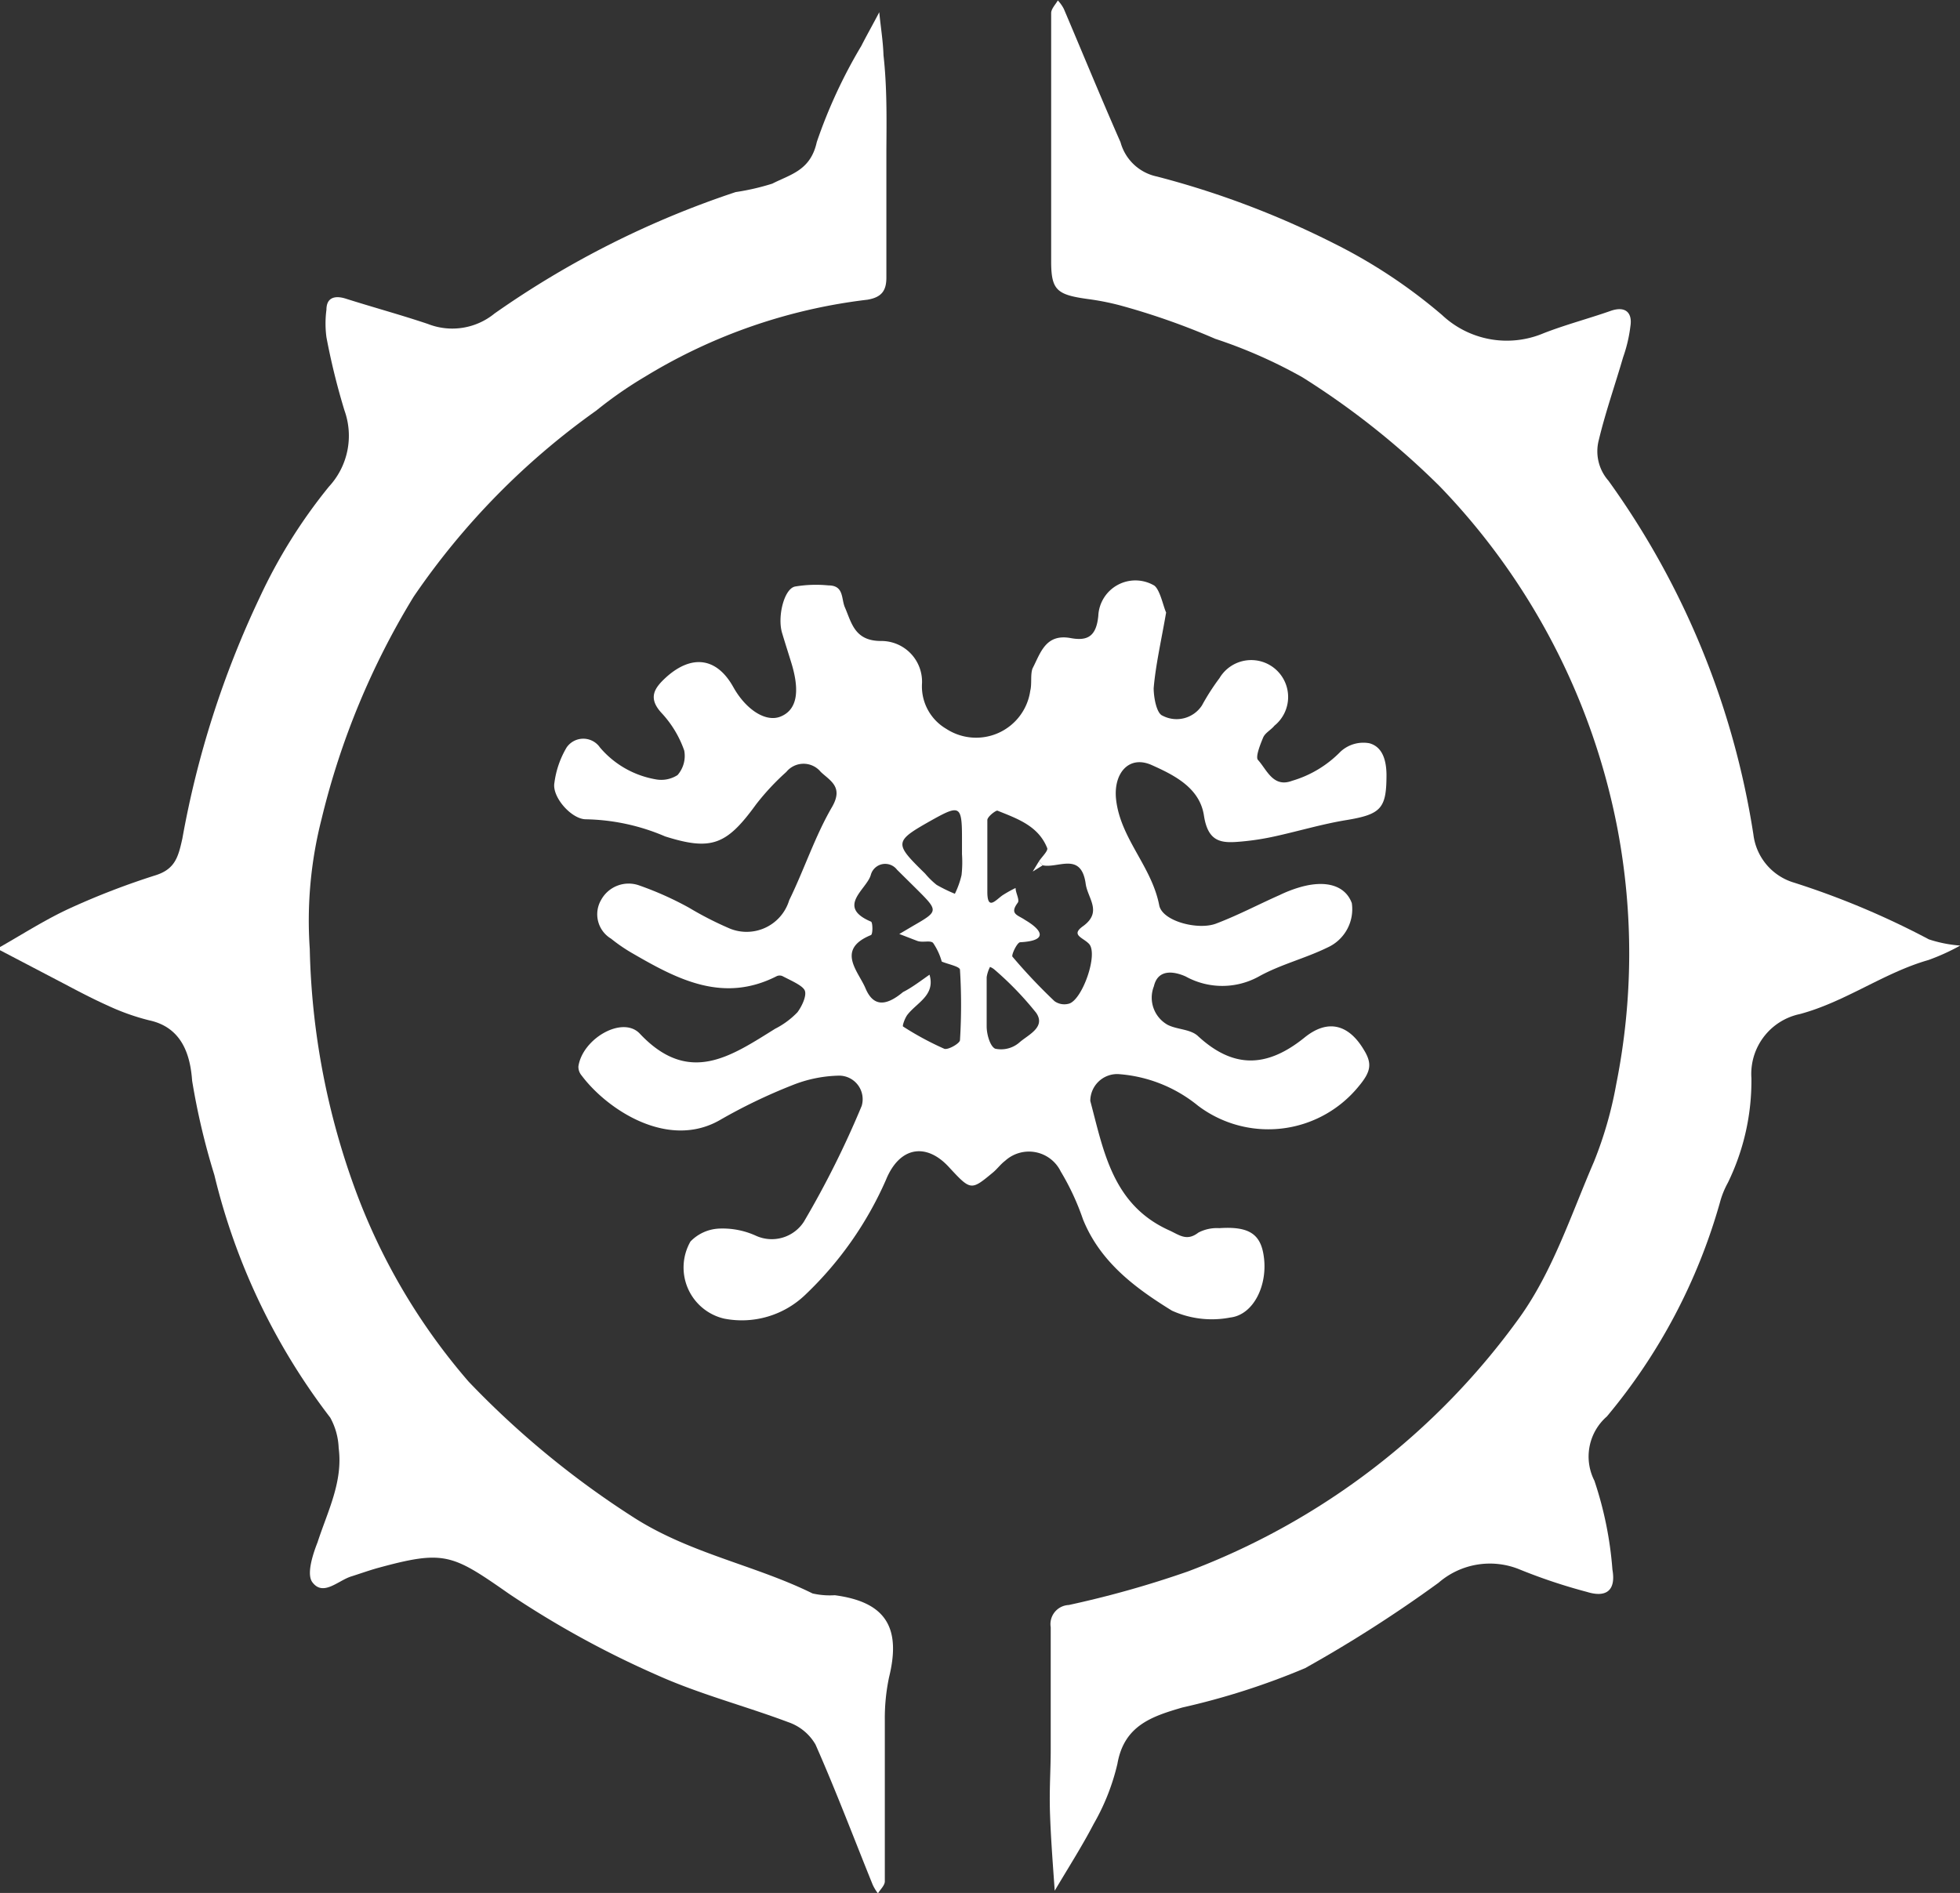 <svg id="Layer_1" data-name="Layer 1" xmlns="http://www.w3.org/2000/svg" viewBox="0 0 88.14 85.14"><rect x="0" y="0" width="88.14" height="85.14" fill="#333333" stroke="none"/><defs><style>.cls-1{fill:#fff;}</style></defs><path class="cls-1" d="M1388.08,869.26q0-2.75,0-5.49a.86.86,0,0,1,.81-1,45.37,45.37,0,0,0,5.36-1.51,32.44,32.44,0,0,0,14.92-11.43c1.49-2.08,2.32-4.64,3.34-7a17.61,17.61,0,0,0,1-3.48,30,30,0,0,0,.06-11.48,30.43,30.43,0,0,0-8-15.42,35.72,35.72,0,0,0-6.17-4.9,22.06,22.06,0,0,0-3.92-1.73,31.8,31.8,0,0,0-4.3-1.51,11.65,11.65,0,0,0-1.43-.28c-1.37-.19-1.64-.39-1.65-1.63,0-3.74,0-7.49,0-11.23,0-.19.19-.38.3-.57a1.65,1.65,0,0,1,.27.38c.85,2,1.67,4,2.55,6a2.15,2.15,0,0,0,1.64,1.54,39.78,39.78,0,0,1,7.94,3,23.74,23.74,0,0,1,4.88,3.23,4.25,4.25,0,0,0,4.56.82c1-.39,2-.65,3-1,.69-.25,1,.08.91.67a6.55,6.55,0,0,1-.33,1.41c-.36,1.24-.79,2.46-1.09,3.71a2,2,0,0,0,.43,1.84,36.86,36.86,0,0,1,6.52,15.92,2.58,2.58,0,0,0,1.83,2.16,36.79,36.79,0,0,1,6.06,2.55,5.88,5.88,0,0,0,1.41.28,9.66,9.66,0,0,1-1.43.65c-2,.57-3.73,1.88-5.78,2.43a2.75,2.75,0,0,0-2.18,2.88,10.45,10.45,0,0,1-1.06,4.71,3.94,3.94,0,0,0-.36.9,26,26,0,0,1-5.08,9.61,2.39,2.39,0,0,0-.56,2.89,16.45,16.45,0,0,1,.81,4c.16.91-.25,1.28-1.15,1a25,25,0,0,1-3-1,3.52,3.52,0,0,0-3.67.59,59.64,59.64,0,0,1-6,3.84,32.62,32.62,0,0,1-5.52,1.77c-1.37.4-2.62.81-2.92,2.53a9.94,9.94,0,0,1-1.07,2.71c-.52,1-1.16,2-1.75,3-.08-1.14-.17-2.28-.21-3.42S1388.08,870.26,1388.08,869.26Z" transform="translate(-1340.83 -790.58)"/><path class="cls-1" d="M1380.69,797.32c0,1.91,0,3.83,0,5.74,0,.58-.2.89-.85,1a24.73,24.73,0,0,0-10,3.46,18.4,18.4,0,0,0-2.2,1.53,33.16,33.16,0,0,0-8.21,8.37,34.76,34.76,0,0,0-4.14,10,18.47,18.47,0,0,0-.53,5.84,33.46,33.46,0,0,0,2,10.7,27.86,27.86,0,0,0,5.15,8.77,40.29,40.29,0,0,0,7.46,6.13c2.54,1.61,5.43,2.12,8,3.39a3.48,3.48,0,0,0,1,.08c2.26.3,3,1.42,2.44,3.69a8.93,8.93,0,0,0-.19,1.94c0,2.42,0,4.83,0,7.24,0,.18-.2.36-.31.54a2,2,0,0,1-.24-.4c-.85-2.1-1.65-4.22-2.57-6.3a2.26,2.26,0,0,0-1.22-1c-2-.75-4-1.26-5.93-2.13a42.8,42.8,0,0,1-6.61-3.63c-2.58-1.8-2.91-2-5.94-1.17-.39.11-.78.25-1.16.37-.6.18-1.27.92-1.76.27-.27-.35,0-1.22.23-1.8.45-1.39,1.15-2.72.95-4.24a3.07,3.07,0,0,0-.38-1.37,29.07,29.07,0,0,1-5.21-10.91,31.56,31.56,0,0,1-1-4.24c-.08-1.12-.43-2.4-1.94-2.72a10.23,10.23,0,0,1-1.83-.65c-.67-.3-1.32-.64-2-1l-3-1.57c1.1-.62,2.16-1.31,3.3-1.83a33.93,33.93,0,0,1,3.85-1.48c.86-.28,1-.83,1.18-1.64a42.92,42.92,0,0,1,3.47-10.83,23.77,23.77,0,0,1,3.12-5,3.37,3.37,0,0,0,.7-3.43,31,31,0,0,1-.81-3.29,4.68,4.68,0,0,1,0-1.24c0-.55.38-.65.86-.5,1.23.39,2.48.73,3.7,1.14a3,3,0,0,0,3-.47,41.66,41.66,0,0,1,10.84-5.46,10.73,10.73,0,0,0,1.65-.38c.82-.42,1.72-.59,2-1.87a22.74,22.74,0,0,1,2-4.32c.26-.51.54-1,.81-1.52.06.64.17,1.29.19,1.93C1380.72,794.49,1380.7,795.91,1380.69,797.32Z" transform="translate(-1340.83 -790.58)"/><path class="cls-1" d="M1393.27,818.13c-.23,1.32-.47,2.36-.56,3.4,0,.42.13,1.14.4,1.24a1.36,1.36,0,0,0,1.77-.46,10.32,10.32,0,0,1,.79-1.23,1.66,1.66,0,1,1,2.47,2.14c-.15.19-.42.32-.51.54s-.36.86-.23,1c.4.44.68,1.26,1.53.94a5,5,0,0,0,2.18-1.31,1.51,1.51,0,0,1,1.3-.38c.59.16.76.76.77,1.4,0,1.51-.22,1.79-1.77,2.05-1.12.18-2.2.51-3.31.75a11.64,11.64,0,0,1-1.44.22c-.87.08-1.5.07-1.69-1.17s-1.32-1.81-2.35-2.27-1.73.38-1.6,1.55c.2,1.77,1.6,3,1.94,4.76.14.72,1.76,1.13,2.56.82,1-.38,1.9-.86,2.85-1.28a5.78,5.78,0,0,1,.9-.35c1.19-.35,2.06-.08,2.35.71a1.89,1.89,0,0,1-1.1,2c-1,.49-2.11.76-3.08,1.3a3.4,3.4,0,0,1-3.29,0c-.4-.18-1.23-.42-1.43.44a1.4,1.4,0,0,0,.61,1.73c.42.22,1,.19,1.35.49,1.6,1.49,3.11,1.46,4.81.09,1.07-.87,2-.57,2.66.53.4.64.33,1-.22,1.66a5.24,5.24,0,0,1-7.23.87,6.37,6.37,0,0,0-3.59-1.42,1.21,1.21,0,0,0-1.25,1.21c.6,2.25,1,4.66,3.53,5.81.47.21.8.52,1.33.11a1.79,1.79,0,0,1,.94-.2c1.33-.09,1.86.26,2,1.26.19,1.29-.45,2.64-1.51,2.76a4.34,4.34,0,0,1-2.62-.31c-1.62-1-3.22-2.17-4-4.11a11.23,11.23,0,0,0-1-2.15,1.59,1.59,0,0,0-2.5-.48c-.2.15-.35.36-.54.52-1,.83-1,.83-2-.25s-2.2-.93-2.82.59a16,16,0,0,1-3.62,5.16,4.12,4.12,0,0,1-3.65,1.08,2.36,2.36,0,0,1-1.52-3.47,1.91,1.91,0,0,1,1.27-.58,3.62,3.62,0,0,1,1.65.31,1.72,1.72,0,0,0,2.18-.62,42.17,42.17,0,0,0,2.6-5.21,1.06,1.06,0,0,0-1-1.36,5.94,5.94,0,0,0-2.12.43,24.43,24.43,0,0,0-3.26,1.57c-2.34,1.34-5.07-.48-6.21-2a.61.61,0,0,1-.15-.41c.18-1.26,2-2.31,2.77-1.47,2.21,2.34,4.1,1,6.08-.23a3.72,3.72,0,0,0,1-.74c.21-.28.44-.78.32-1s-.62-.43-1-.63a.33.33,0,0,0-.24,0c-2.4,1.23-4.44.17-6.46-1a7.44,7.44,0,0,1-1-.68,1.28,1.28,0,0,1-.45-1.74,1.41,1.41,0,0,1,1.73-.65,14.66,14.66,0,0,1,2.23,1,15.23,15.23,0,0,0,1.75.9,2,2,0,0,0,2.75-1.24c.68-1.39,1.16-2.88,1.93-4.2.51-.89-.07-1.16-.51-1.57a1,1,0,0,0-1.55,0,11,11,0,0,0-1.36,1.46c-1.32,1.82-2,2.1-4.09,1.44a9.44,9.44,0,0,0-3.56-.77c-.65,0-1.53-1-1.42-1.63a4.17,4.17,0,0,1,.55-1.6.91.91,0,0,1,1.5,0,4.23,4.23,0,0,0,2.49,1.43,1.35,1.35,0,0,0,1-.19,1.31,1.31,0,0,0,.3-1.1,4.8,4.8,0,0,0-1-1.67c-.67-.71-.33-1.16.21-1.65,1.13-1,2.25-.88,3,.47.56,1,1.45,1.59,2.12,1.32s.91-1,.5-2.37c-.14-.46-.29-.92-.43-1.39-.22-.73.09-2,.59-2.09a5.68,5.68,0,0,1,1.49-.05c.72,0,.57.61.75,1,.3.7.44,1.51,1.64,1.5a1.83,1.83,0,0,1,1.82,1.95,2.21,2.21,0,0,0,1.09,2,2.46,2.46,0,0,0,3.78-1.71c.08-.31,0-.71.1-1,.36-.69.58-1.58,1.72-1.37.76.14,1.15-.08,1.24-1a1.67,1.67,0,0,1,2.52-1.36C1393,817.12,1393.14,817.85,1393.27,818.13Zm-10.64,16.29c.27.93-.57,1.25-1,1.81-.11.15-.23.49-.19.52a13.53,13.53,0,0,0,1.85,1c.16.07.71-.24.71-.39a25.63,25.63,0,0,0,0-3.16c0-.15-.54-.25-.82-.37a2.82,2.82,0,0,0-.39-.84c-.13-.13-.47,0-.71-.09s-.54-.21-.81-.31l.61-.36c1.16-.67,1.16-.67.17-1.66l-.88-.87a.67.67,0,0,0-1.18.23c-.18.65-1.57,1.43,0,2.1.09,0,.1.59,0,.61-1.58.65-.56,1.63-.24,2.39s.84.88,1.69.17C1381.84,835,1382.24,834.69,1382.63,834.42Zm5.09-4.92-.17-.18c.13-.2.43-.48.37-.6-.4-1-1.35-1.32-2.24-1.68-.09,0-.44.27-.45.42,0,1.07,0,2.15,0,3.23,0,.86.37.38.68.16a5.6,5.6,0,0,1,.59-.33c0,.22.19.53.1.66-.39.52,0,.55.33.78.73.43,1.09.93-.22,1-.14,0-.41.58-.35.65a25.12,25.12,0,0,0,1.89,2,.76.76,0,0,0,.66.11c.6-.19,1.32-2.24.89-2.69-.28-.29-.83-.39-.27-.79.9-.65.2-1.26.12-1.93C1389.44,828.88,1388.4,829.65,1387.72,829.5Zm-3.63-.53v-.74c0-1.41-.12-1.45-1.29-.8-1.78,1-1.79,1.05-.37,2.44a3.58,3.58,0,0,0,.52.51,6.89,6.89,0,0,0,.82.4,3.84,3.84,0,0,0,.3-.84A5.22,5.22,0,0,0,1384.09,829Zm1.26,5.1a1.55,1.55,0,0,0-.15.46c0,.74,0,1.48,0,2.22,0,.36.16.91.39,1a1.26,1.26,0,0,0,1.08-.28c.38-.34,1.2-.68.76-1.33a14.4,14.4,0,0,0-1.88-1.95A.72.72,0,0,0,1385.35,834.07Z" transform="translate(-1340.83 -790.58)"/><path class="cls-1" d="M1387.72,829.5l-.45.28.28-.46Z" transform="translate(-1340.83 -790.58)"/><path class="cls-1" d="M1383.12,833.92l-.46.46Z" transform="translate(-1340.83 -790.58)"/></svg>
